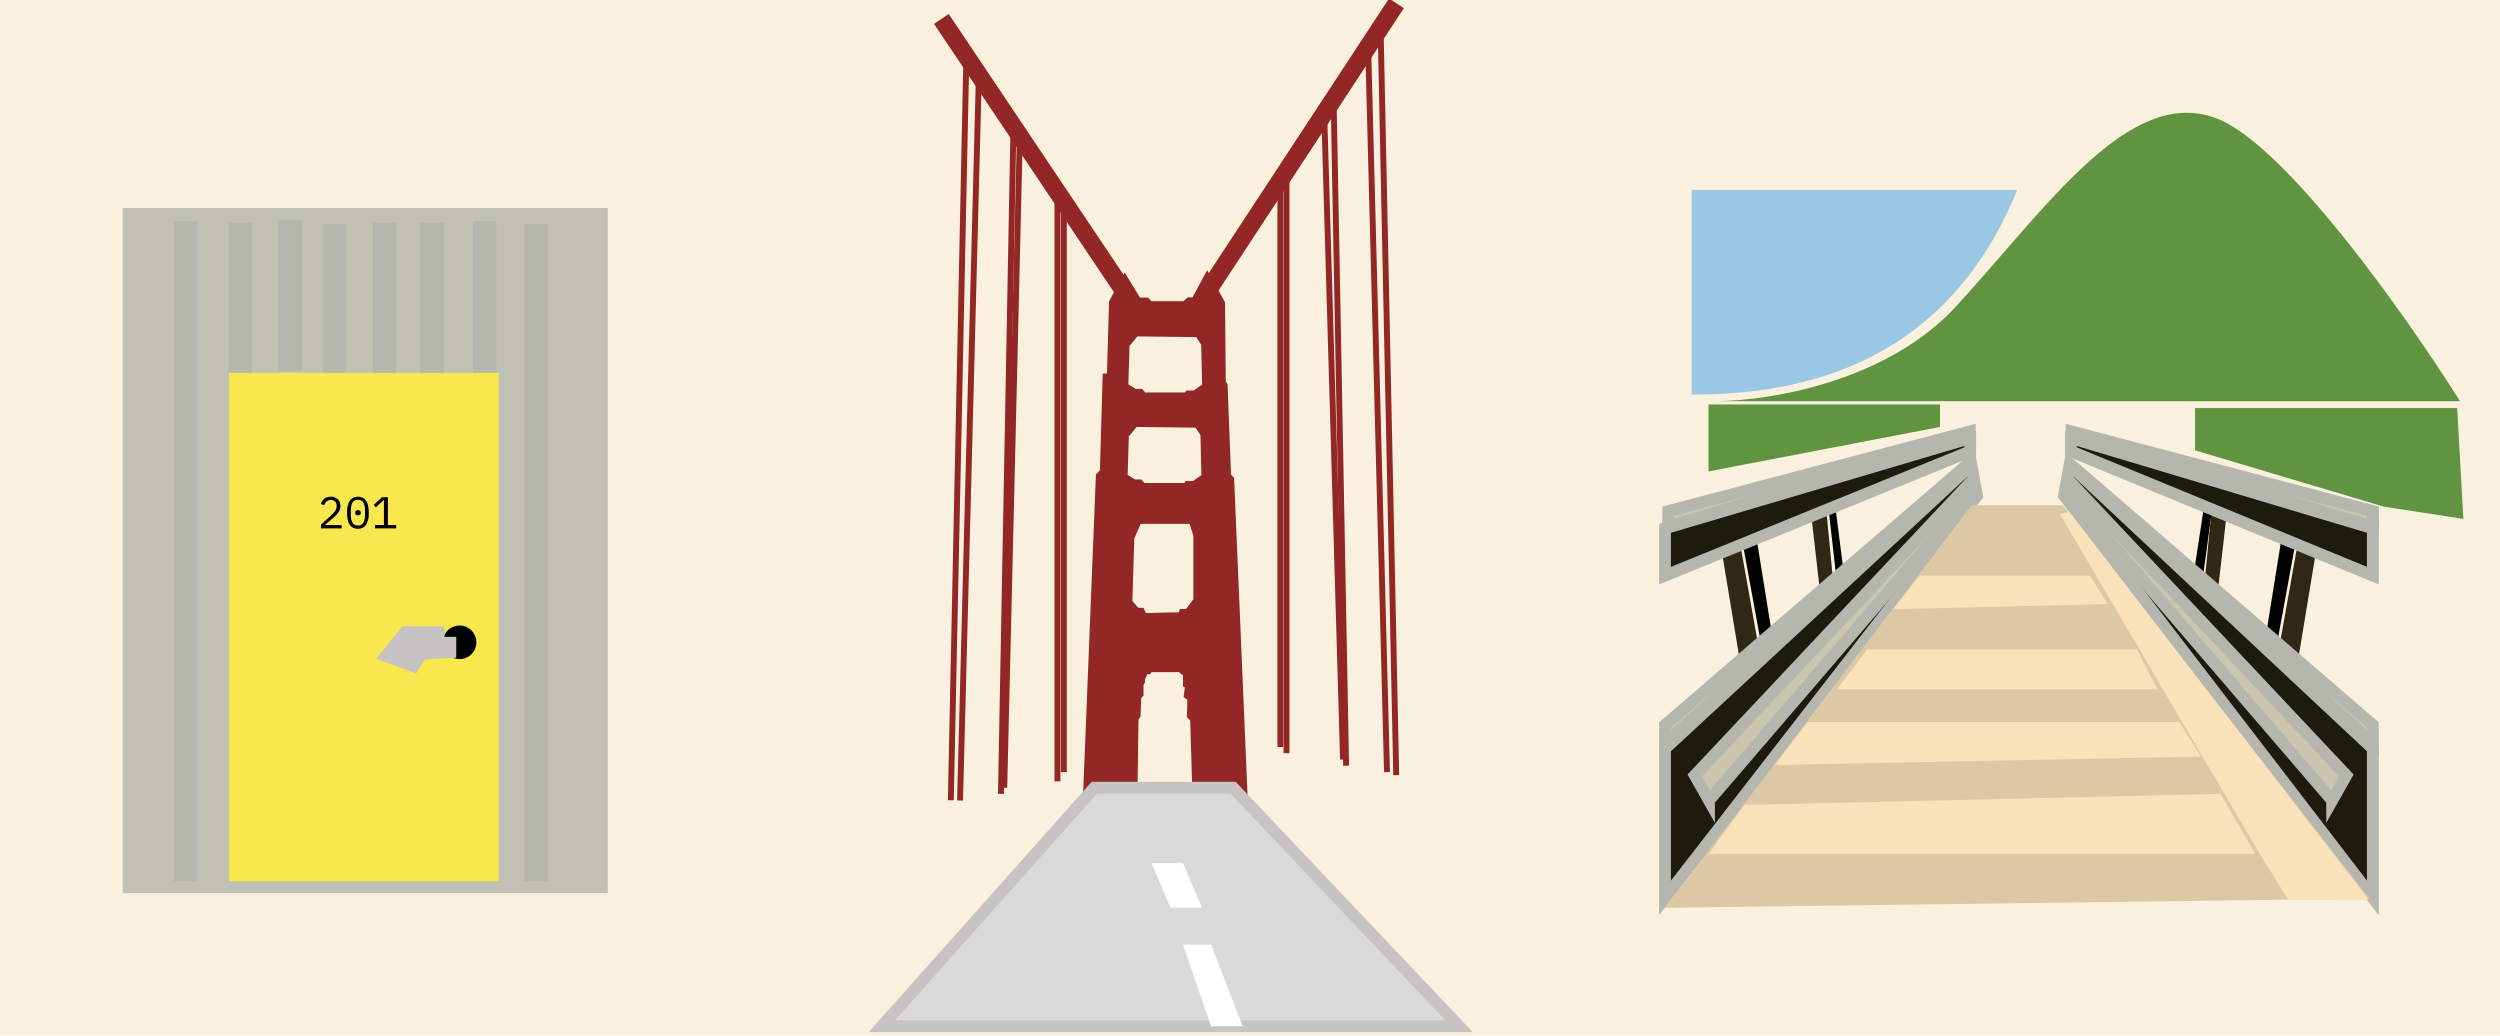 <?xml version="1.0" encoding="UTF-8"?>
<svg id="Layer_1" data-name="Layer 1" xmlns="http://www.w3.org/2000/svg" viewBox="0 0 105.75 43.81">
  <defs>
    <style>
      .cls-1 {
        fill: #f9f1de;
      }

      .cls-2 {
        fill: #f9e1ba;
      }

      .cls-3 {
        fill: #f9e74e;
      }

      .cls-4 {
        fill: #010101;
      }

      .cls-5 {
        fill: #fff;
      }

      .cls-6 {
        fill: #ddc8a6;
      }

      .cls-7, .cls-8 {
        fill: #cbc5af;
      }

      .cls-9 {
        fill: #c7c3c3;
      }

      .cls-10 {
        fill: #99c7e4;
      }

      .cls-11 {
        fill: #2e2814;
      }

      .cls-12 {
        fill: #619440;
      }

      .cls-13 {
        stroke-width: .25px;
      }

      .cls-13, .cls-14, .cls-15, .cls-16, .cls-17 {
        fill: none;
      }

      .cls-13, .cls-18, .cls-17 {
        stroke: #922726;
      }

      .cls-14, .cls-19, .cls-20, .cls-8 {
        stroke-width: .5px;
      }

      .cls-14, .cls-19, .cls-8, .cls-16 {
        stroke: #b5b6ae;
      }

      .cls-21 {
        fill: #c0c0b5;
        stroke: #c0c0b5;
      }

      .cls-18 {
        fill: #922726;
      }

      .cls-19 {
        fill: #1d1a0e;
      }

      .cls-20 {
        fill: #d9d9d8;
      }

      .cls-20, .cls-15 {
        stroke: #c7c3c3;
      }

      .cls-17 {
        stroke-width: .75px;
      }
    </style>
  </defs>
  <rect class="cls-1" width="105.75" height="43.81"/>
  <path class="cls-21" d="m5.69,9.3v27.98h19.52V9.3H5.69Z"/>
  <path class="cls-16" d="m7.86,9.36v27.92"/>
  <path class="cls-16" d="m10.16,9.42v6.41"/>
  <path class="cls-16" d="m12.27,9.3v6.41"/>
  <path class="cls-16" d="m14.15,9.48v6.29"/>
  <path class="cls-16" d="m16.27,9.42v6.47"/>
  <path class="cls-16" d="m18.27,9.42v6.47"/>
  <path class="cls-16" d="m20.5,9.36v6.53"/>
  <path class="cls-16" d="m22.68,9.48v27.8"/>
  <rect class="cls-3" x="9.69" y="15.77" width="11.4" height="21.51"/>
  <circle class="cls-4" cx="19.44" cy="27.17" r=".71"/>
  <path class="cls-9" d="m17.27,26.99h1.53v.35l-1.12.06-.29.47-.65-.24.53-.65Z"/>
  <path class="cls-15" d="m18.8,26.99h-1.53l-.53.65.65.24.29-.47,1.12-.06v-.41"/>
  <path class="cls-4" d="m14.46,22.35h-.88v-.16l.44-.4c.06-.06.12-.12.16-.18.04-.06.06-.13.06-.19v-.02c0-.08-.02-.14-.06-.18-.04-.04-.1-.07-.18-.07s-.14.02-.19.06c-.04.04-.07.09-.1.16l-.14-.05s.03-.08.05-.11c.02-.04.05-.07.08-.1.03-.03.07-.05.12-.07.05-.02.11-.03.17-.03s.12,0,.17.03c.05.02.09.05.13.08.04.03.06.07.08.12.02.05.03.1.03.15,0,.05,0,.1-.02.14-.01.04-.03.09-.06.13-.03.04-.06.08-.09.12-.04.04-.07.08-.12.11l-.37.32h.71v.14Zm.68.02c-.08,0-.15-.02-.21-.05-.06-.03-.11-.08-.14-.13-.04-.06-.07-.13-.08-.21-.02-.08-.03-.18-.03-.29s0-.2.03-.29c.02-.09.05-.16.08-.21.04-.06.09-.1.14-.13.06-.03.13-.05.21-.05s.15.02.21.05c.06.03.11.07.14.13.04.06.07.13.08.21.02.08.03.18.03.29s0,.2-.03.29c-.02.08-.05.15-.08.21-.04.06-.09.1-.14.13-.06.03-.13.05-.21.05Zm0-.14c.05,0,.1,0,.14-.03.04-.02.07-.05.09-.09.02-.04.04-.08.05-.14.01-.05.02-.11.02-.18v-.21c0-.07,0-.12-.02-.18s-.03-.1-.05-.14c-.02-.04-.05-.07-.09-.09-.04-.02-.08-.03-.14-.03s-.1.01-.14.03c-.04.02-.07.05-.09.09-.02.04-.04.08-.05.14s-.02.11-.02.18v.21c0,.07,0,.13.02.18.01.05.03.1.05.14.02.04.05.07.09.09.04.02.08.03.14.03Zm0-.43s-.07,0-.09-.03c-.02-.02-.02-.04-.02-.06v-.04s0-.05.02-.06c.02-.02.05-.03.09-.03s.07,0,.09.03c.02.02.03.04.03.06v.04s0,.05-.03.06c-.02.02-.05.03-.09.03Zm.72.55v-.14h.38v-1.06h-.01l-.33.31-.09-.1.35-.33h.25v1.18h.35v.14h-.88Z"/>
  <path class="cls-18" d="m46.85,20.28l-.52,12.94h1.29s.04-2.94.04-2.94l.09-.13.03-.84.09-.09v-.4s.06-.09.06-.09v-.31s.1,0,.1,0l.1-.22v-.18s.23,0,.23,0l.05-.09h1.69s.09.1.09.1h.18s0,.14,0,.14l.17.23v.31s.12.05.12.05l-.06.49.13.09-.02.8.13.14.09,3.03,1.33.08-.55-12.97-.13-.14-.15-3.88-.08-.14-.03-3.34-.25-.45-.33.61h-.31s-.18.16-.18.16h-1.78s-.13-.15-.13-.15h-.4s-.34-.56-.34-.56l-.19.35-.1,3.42h-.18s-.11,3.82-.11,3.82l-.14.13Z"/>
  <path class="cls-1" d="m47.78,14.61l-.05,1.65.31.19h.27s.13.15.13.15h1.69s.05-.08.05-.08h.31s.36-.25.36-.25l-.04-1.69-.21-.32-2.49-.03-.32.39Z"/>
  <path class="cls-1" d="m47.75,18.44l-.05,1.65.31.19h.27s.13.15.13.15h1.69s.05-.08.05-.08h.31s.36-.25.36-.25l-.04-1.69-.21-.32-2.49-.03-.32.39Z"/>
  <path class="cls-1" d="m47.98,22.8l-.08,2.62.25.29h.22s.1.22.1.22l1.4-.03.04-.14h.26s.31-.41.31-.41v-2.69s-.16-.5-.16-.5h-2.07s-.28.64-.28.64Z"/>
  <path class="cls-17" d="m47.65,12.48L39.82.8"/>
  <path class="cls-17" d="m50.97,12.48L59.07.14"/>
  <path class="cls-13" d="m44.73,8.23v24.82"/>
  <path class="cls-13" d="m45,8.63v24.03"/>
  <path class="cls-13" d="m42.87,5.31l-.53,28.27"/>
  <path class="cls-13" d="m43.14,5.71l-.66,27.61"/>
  <path class="cls-13" d="m40.88,2.26l-.66,31.59"/>
  <path class="cls-13" d="m41.41,3.06l-.8,30.8"/>
  <path class="cls-13" d="m54.42,7.17v24.69"/>
  <path class="cls-13" d="m54.16,7.44v24.16"/>
  <path class="cls-13" d="m56.41,4.12l.53,28.27"/>
  <path class="cls-13" d="m56.01,4.65l.8,27.48"/>
  <path class="cls-13" d="m58.4,1.2l.66,31.59"/>
  <path class="cls-13" d="m57.87,1.86l.8,30.8"/>
  <path class="cls-20" d="m37.3,43.41l8.99-10.09h5.87l9.56,10.09h-24.42Z"/>
  <path class="cls-5" d="m50.04,39.96l1.19,3.45h1.33l-1.33-3.45h-1.19Z"/>
  <path class="cls-5" d="m48.71,36.51l.8,1.88h1.33l-.8-1.88h-1.33Z"/>
  <path class="cls-11" d="m73.56,22.79l-.72.58.96,5.81.75-.89-.98-5.5Z"/>
  <path class="cls-4" d="m77.24,20.58l.26-.2.45,3.53-.28.45-.43-3.77Z"/>
  <path class="cls-11" d="m76.53,21.03l.46,4.03.54-.59-.38-3.95-.62.51Z"/>
  <path class="cls-4" d="m74.26,22.51l.86,5.35-.4.61-1.02-5.57.56-.39Z"/>
  <path class="cls-8" d="m70.43,30.67v.77l12.77-11.57v-.21l-12.77,11.01Z"/>
  <path class="cls-19" d="m83.39,19.67l-12.96,12v6.31l13.2-17.01-.24-1.3Z"/>
  <path class="cls-7" d="m83.32,18.25l-12.75,3.37v.67l12.75-3.91v-.13Z"/>
  <path class="cls-7" d="m72.29,33.86l-.6-1.06,11.57-12.3.08.49-11.05,12.87Z"/>
  <path class="cls-14" d="m83.32,18.25l-12.75,3.37v.67l12.75-3.91v-.13Z"/>
  <path class="cls-14" d="m72.29,33.86l-.6-1.06,11.57-12.3.08.49-11.05,12.87Z"/>
  <path class="cls-19" d="m70.43,24.35v-2l12.91-3.82v.56l-12.91,5.26Z"/>
  <path class="cls-11" d="m97.24,22.79l.72.58-.96,5.81-.75-.89.98-5.5Z"/>
  <path class="cls-4" d="m93.7,20.58l-.31-.2-.54,3.53.34.45.51-3.77Z"/>
  <path class="cls-11" d="m94.27,21.03l-.46,4.03-.54-.59.38-3.95.62.51Z"/>
  <path class="cls-4" d="m96.55,22.51l-.86,5.35.4.61,1.02-5.57-.56-.39Z"/>
  <path class="cls-8" d="m100.37,30.67v.77l-12.77-11.57v-.21l12.77,11.01Z"/>
  <path class="cls-19" d="m87.55,19.67l12.82,12v6.31l-13.06-17.01.23-1.3Z"/>
  <path class="cls-7" d="m87.63,18.25l12.75,3.37v.67l-12.75-3.91v-.13Z"/>
  <path class="cls-7" d="m98.65,33.86l.6-1.06-11.57-12.3-.08.49,11.05,12.87Z"/>
  <path class="cls-14" d="m87.63,18.25l12.75,3.37v.67l-12.75-3.91v-.13Z"/>
  <path class="cls-14" d="m98.65,33.86l.6-1.06-11.57-12.3-.08.49,11.05,12.87Z"/>
  <path class="cls-19" d="m100.37,24.35v-2l-12.77-3.82v.56l12.77,5.26Z"/>
  <path class="cls-12" d="m72.65,16.97c-.13,0-.26,0-.38,0h.38c2.4-.04,7.23-.88,10.12-4.04,3.82-4.17,7.26-9.26,10.92-7.95,2.93,1.04,8.13,8.43,10.37,11.99h-31.41Z"/>
  <path class="cls-12" d="m72.27,19.95v-2.84h9.79v.95l-9.79,1.88Z"/>
  <path class="cls-12" d="m103.94,17.26h-11.09v1.79l7.98,2.38,3.37.52-.26-4.68Z"/>
  <path class="cls-6" d="m83.4,21.37l-12.97,17.03,29.8-.39-12.97-16.64h-3.85Z"/>
  <path class="cls-10" d="m71.56,16.69v-8.66h13.77c-3.18,7.85-9.87,8.66-13.77,8.66Z"/>
  <path class="cls-2" d="m100.19,38.06h-3.4l-1.34-2.18-1.03-1.75-.85-1.44-.65-1.1-5.79-9.85.41-.08,12.65,16.39Z"/>
  <path class="cls-2" d="m73.79,34.05l-1.52,2.08h23.13l-1.47-2.55-20.14.47Z"/>
  <path class="cls-2" d="m76.47,30.54l-1.39,1.82,18.02-.36-.92-1.46h-15.71Z"/>
  <path class="cls-2" d="m78.99,27.47l-1.29,1.69h13.56l-.87-1.69h-11.41Z"/>
  <path class="cls-2" d="m81.2,24.35l-1.12,1.42,9.08-.22-.76-1.2h-7.2Z"/>
</svg>